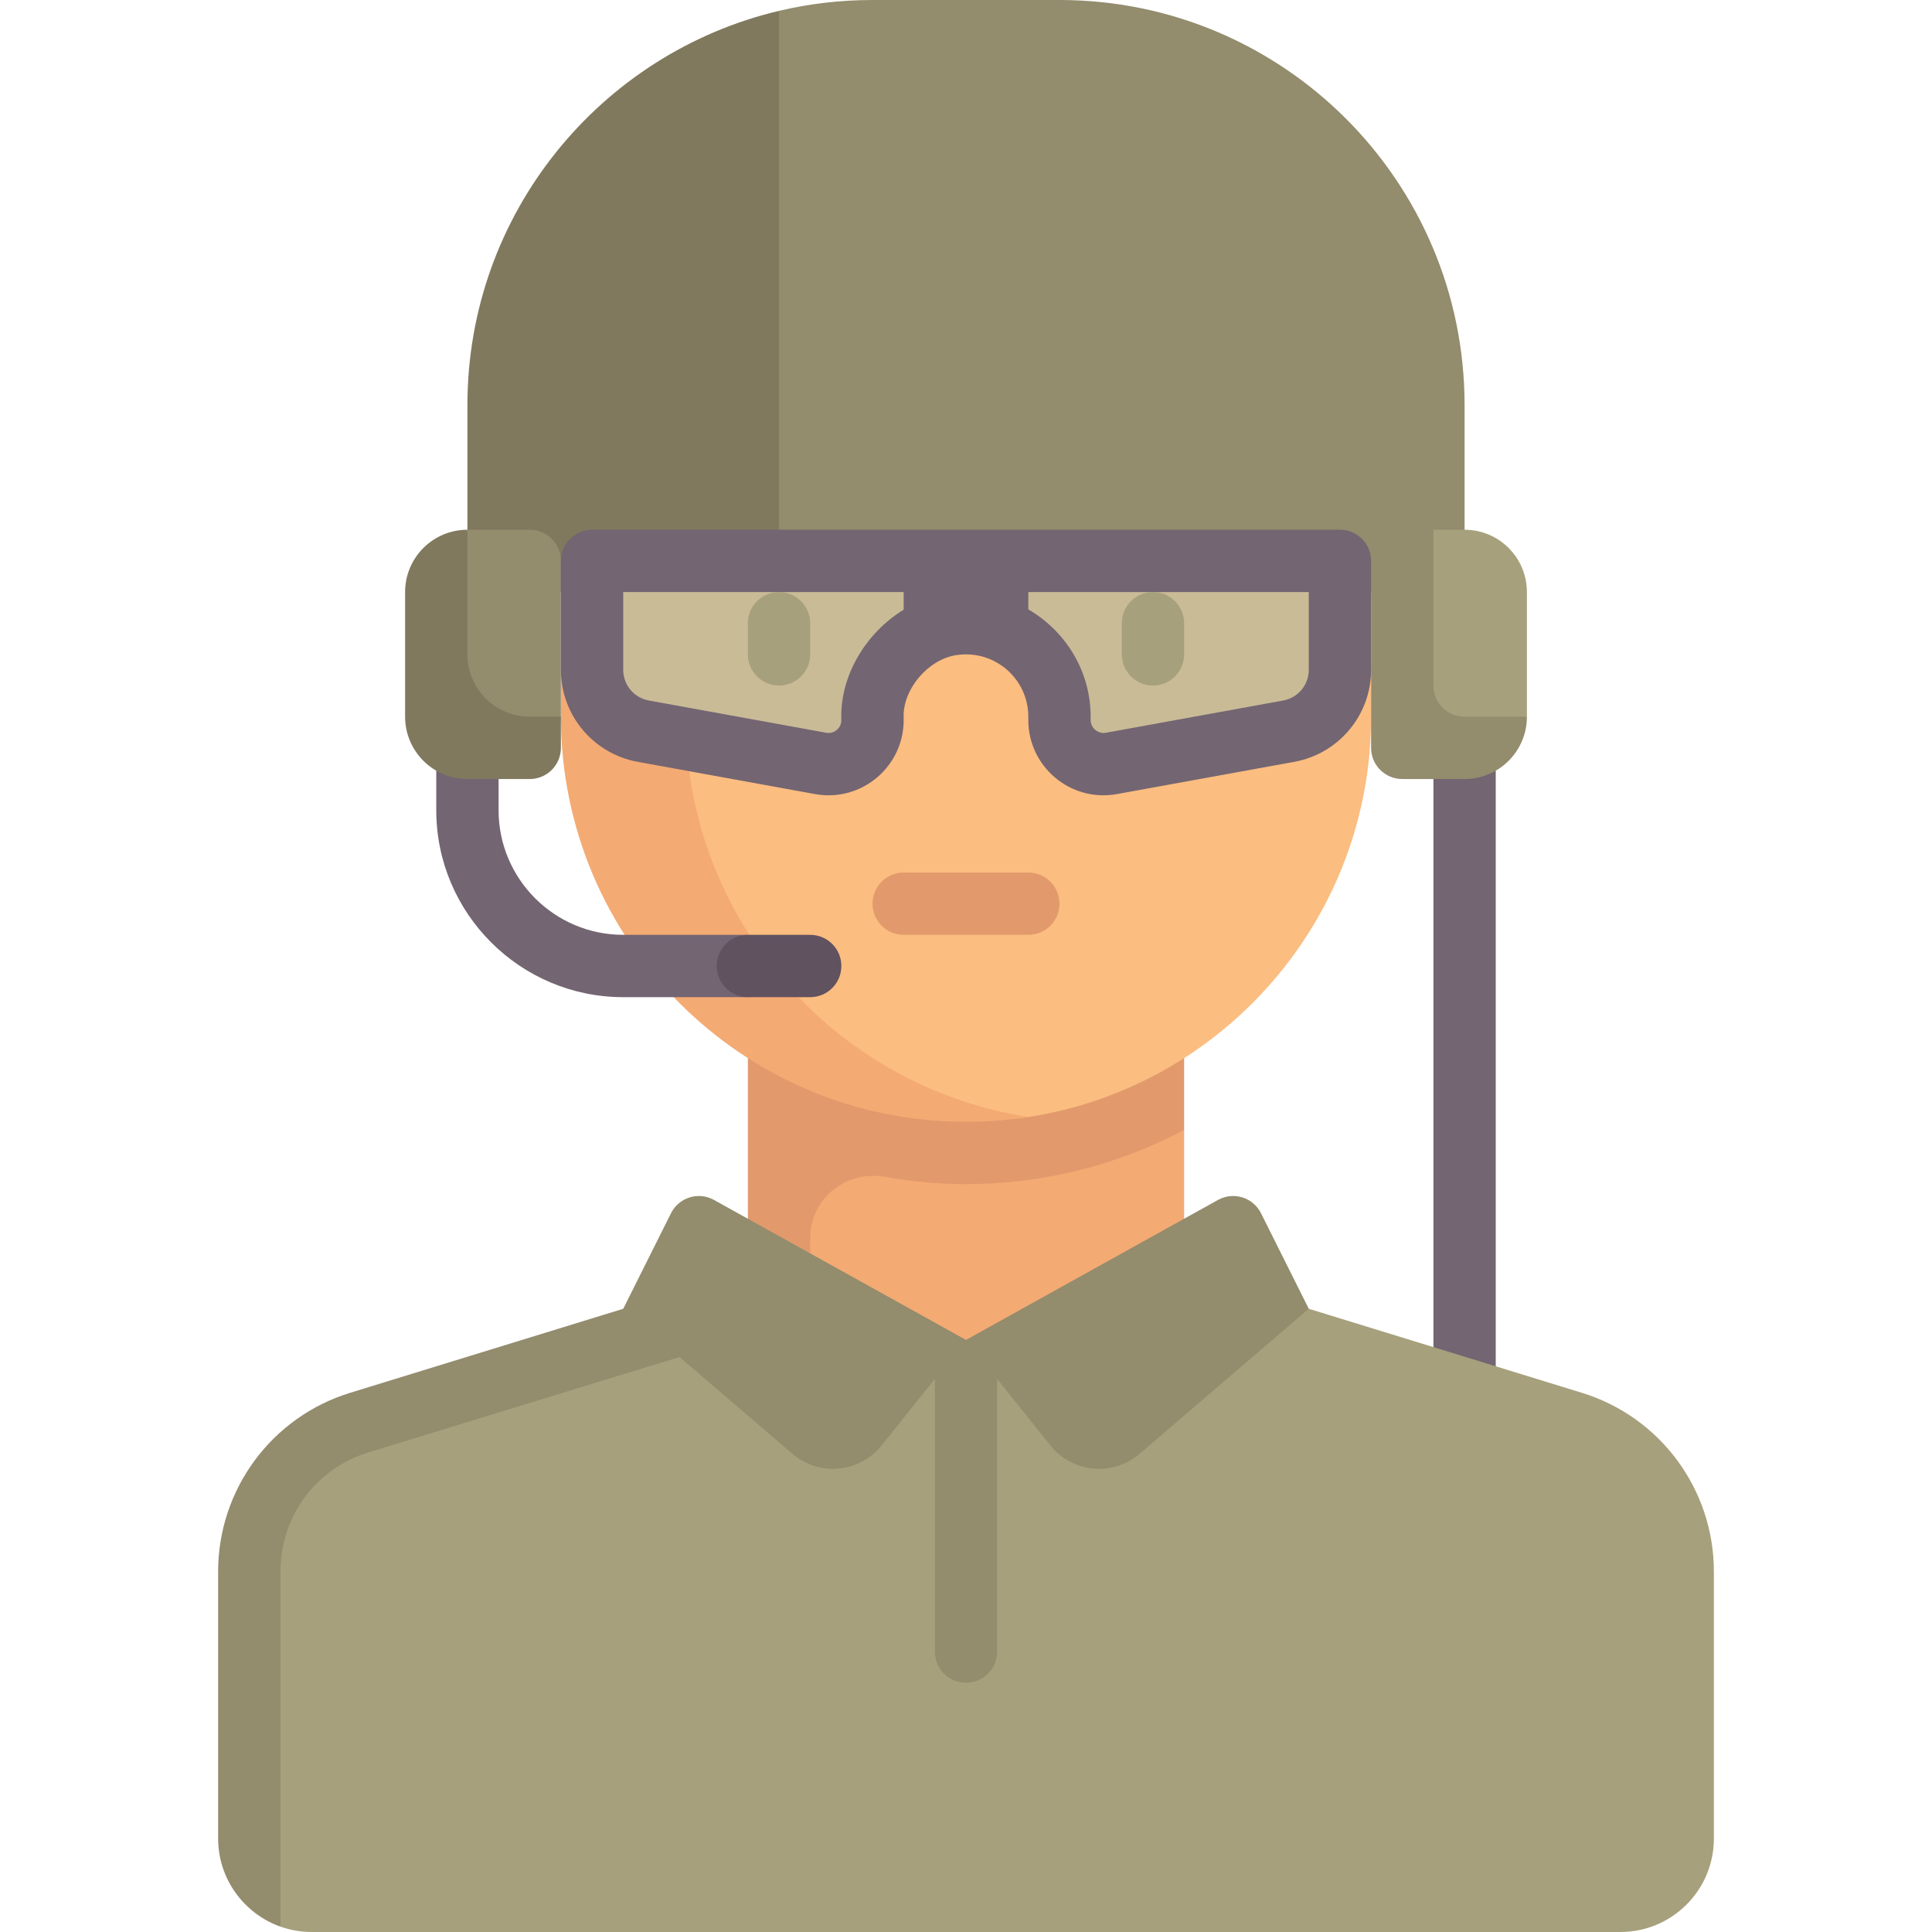 <svg id="Capa_1" enable-background="new 0 0 512 512" height="512" viewBox="0 0 512 512" width="512" xmlns="http://www.w3.org/2000/svg"><g><path d="m379.871 198.194h16.516v173.419h-16.516z" fill="#736572"/><path d="m419.217 369.109-72.378-22.27-181.677 5.936-72.378 22.27c-20.79 6.397-28.81 25.605-28.81 47.357v64.823l10.35 23.357c2.584.914 5.362 1.417 8.258 1.417h346.839c13.682 0 24.774-11.092 24.774-24.774v-70.76c-.001-21.751-14.188-40.959-34.978-47.356z" fill="#a7a07c"/><path d="m207.212 299.452h106.594v55.645h-106.594z" fill="#f4aa73"/><path d="m198.194 355.097h16.516v-27.04c0-10.47 9.562-18.019 19.867-16.167 6.953 1.249 14.106 1.917 21.423 1.917 20.89 0 40.542-5.222 57.806-14.354v-43.453h-115.612z" fill="#e29a6c"/><path d="m256 296.538c-59.291 0-101.674-47.312-101.674-106.603v-41.29h170.28l38.749 28.872v12.418c0 53.657-39.365 98.12-90.79 106.085-5.4.836-10.932.518-16.565.518z" fill="#fbbd80"/><path d="m181.677 189.935v-41.29l-33.032 28.872v12.418c0 59.29 48.065 107.355 107.355 107.355 5.632 0 11.167-.434 16.564-1.27-51.428-7.962-90.887-52.426-90.887-106.085z" fill="#f4aa73"/><path d="m206.452 181.677c-4.565 0-8.258-3.698-8.258-8.258v-8.258c0-4.56 3.694-8.258 8.258-8.258s8.258 3.698 8.258 8.258v8.258c0 4.561-3.694 8.258-8.258 8.258z" fill="#7a4646"/><path d="m305.548 181.677c-4.565 0-8.258-3.698-8.258-8.258v-8.258c0-4.56 3.694-8.258 8.258-8.258s8.258 3.698 8.258 8.258v8.258c0 4.561-3.693 8.258-8.258 8.258z" fill="#7a4646"/><path d="m272.516 247.742h-33.032c-4.565 0-8.258-3.698-8.258-8.258s3.694-8.258 8.258-8.258h33.032c4.565 0 8.258 3.698 8.258 8.258s-3.693 8.258-8.258 8.258z" fill="#e29a6c"/><path d="m280.774 0h-49.548c-8.527 0-16.821.994-24.774 2.873l-19.982 107.204 19.981 46.826h181.677v-49.548c.001-59.291-48.063-107.355-107.354-107.355z" fill="#938c6d"/><path d="m206.452 2.873c-47.325 11.2-82.581 53.734-82.581 104.482v49.548h82.581z" fill="#80795e"/><path d="m165.161 247.742c-18.218 0-33.032-14.819-33.032-33.032v-16.516c0-4.561-3.694-8.258-8.258-8.258s-8.258 3.698-8.258 8.258v16.516c0 27.323 22.226 49.548 49.548 49.548h33.032v-16.516z" fill="#736572"/><path d="m334.18 321.521c-2.103-4.205-7.287-5.809-11.397-3.526l-66.783 37.102-66.783-37.102c-4.11-2.283-9.294-.679-11.397 3.526l-12.659 25.318-72.378 22.27c-20.79 6.397-34.977 25.605-34.977 47.357v70.76c0 10.771 6.916 19.945 16.516 23.357v-94.115c0-14.597 9.371-27.282 23.298-31.569l82.459-25.273 29.915 25.642c7.092 6.079 17.81 5.072 23.646-2.222l14.101-17.626v72.258c0 4.56 3.694 8.258 8.258 8.258s8.258-3.698 8.258-8.258v-72.258l14.101 17.626c5.835 7.294 16.553 8.301 23.646 2.222l44.834-38.429z" fill="#938c6d"/><path d="m388.129 140.387h-8.258c-4.561 0-8.258 3.697-8.258 8.258v49.549l33.032-8.258v-33.032c0-9.122-7.394-16.517-16.516-16.517z" fill="#a7a07c"/><path d="m379.871 181.677v-41.29h-8.258c-4.56 0-8.258 3.697-8.258 8.258v49.548c0 4.56 3.698 8.258 8.258 8.258h16.516c9.121 0 16.516-7.395 16.516-16.516h-16.516c-4.56 0-8.258-3.697-8.258-8.258z" fill="#938c6d"/><path d="m140.387 140.387h-16.516l-9.075 50.052 25.591 7.755c4.561 0 8.258-3.697 8.258-8.258v-41.291c0-4.561-3.697-8.258-8.258-8.258z" fill="#938c6d"/><path d="m140.387 189.935c-9.121 0-16.516-7.395-16.516-16.516v-33.032c-9.121 0-16.516 7.394-16.516 16.516v33.032c0 9.121 7.395 16.516 16.516 16.516h16.516c4.561 0 8.258-3.698 8.258-8.258v-8.258z" fill="#80795e"/><path d="m214.71 264.258h-16.516c-4.561 0-8.258-3.697-8.258-8.258 0-4.561 3.697-8.258 8.258-8.258h16.516c4.561 0 8.258 3.697 8.258 8.258 0 4.561-3.698 8.258-8.258 8.258z" fill="#615260"/><path d="m355.097 140.387h-198.194c-4.561 0-8.258 3.697-8.258 8.258v28.872c0 11.973 8.562 22.233 20.342 24.374l46.992 8.544c12.466 2.267 23.924-7.531 23.492-20.315-.253-7.508 6.517-15.379 13.944-16.505 10.267-1.557 19.1 6.35 19.1 16.32v.884c0 12.439 11.266 21.842 23.505 19.616l46.992-8.544c11.78-2.142 20.342-12.402 20.342-24.374v-28.872c.001-4.561-3.697-8.258-8.257-8.258z" fill="#736572"/><path d="m272.516 156.903v4.595c9.825 5.73 16.516 16.266 16.516 28.438v.884c0 2.05 1.748 3.427 3.38 3.427.215 0 .428-.02.653-.061l46.992-8.544c3.929-.714 6.781-4.131 6.781-8.124v-20.614h-74.322z" fill="#c9bb96"/><path d="m239.484 156.903h-74.323v20.614c0 3.993 2.852 7.41 6.78 8.124l46.992 8.544c.222.04.442.061.654.061 1.223 0 2.049-.665 2.432-1.062.66-.682.978-1.526.945-2.507-.392-11.632 6.54-22.996 16.519-29.102v-4.672z" fill="#c9bb96"/><g fill="#a7a07c"><path d="m206.452 181.677c-4.565 0-8.258-3.698-8.258-8.258v-8.258c0-4.56 3.694-8.258 8.258-8.258s8.258 3.698 8.258 8.258v8.258c0 4.561-3.694 8.258-8.258 8.258z"/><path d="m305.548 181.677c-4.565 0-8.258-3.698-8.258-8.258v-8.258c0-4.56 3.694-8.258 8.258-8.258s8.258 3.698 8.258 8.258v8.258c0 4.561-3.693 8.258-8.258 8.258z"/></g></g></svg>